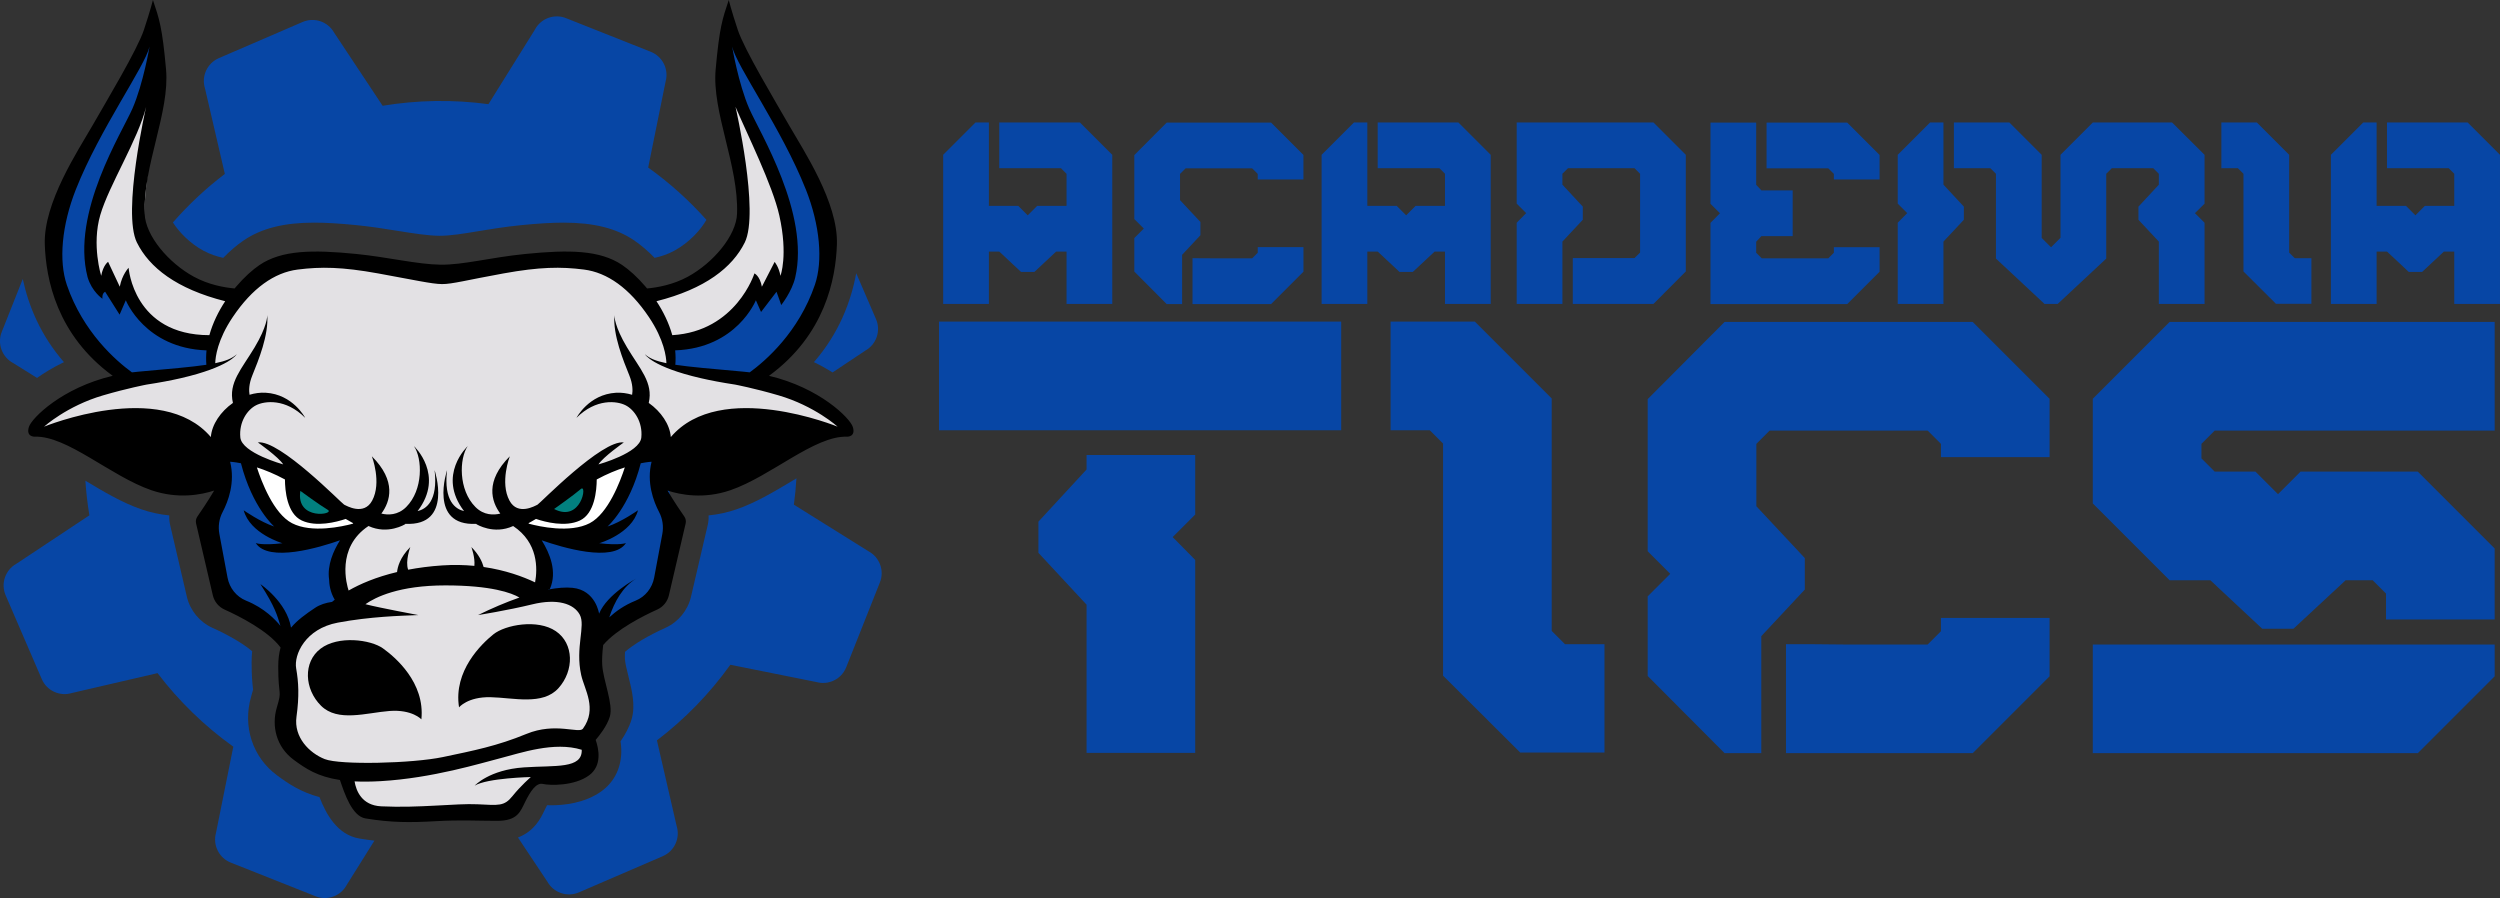 <?xml version="1.0" encoding="UTF-8"?>
<svg id="Layer_3" data-name="Layer 3" xmlns="http://www.w3.org/2000/svg" xmlns:xlink="http://www.w3.org/1999/xlink" viewBox="0 0 1480.26 531.73">
  <rect x="0" y="0" width="1480.26" height="531.73" fill="#333333" stroke="none"/>
  <defs>
    <style>
      .cls-1 {
        fill: none;
      }

      .cls-2 {
        fill: #e3e1e4;
      }

      .cls-3 {
        fill: #02807f;
      }

      .cls-4 {
        clip-path: url(#clippath-1);
      }

      .cls-5 {
        fill: #fff;
      }

      .cls-6 {
        fill: #0746a5;
      }

      .cls-7 {
        clip-path: url(#clippath);
      }
    </style>
    <clipPath id="clippath">
      <polygon class="cls-1" points="267.75 373.39 267.75 373.39 335.57 367.47 339.54 412.9 271.72 418.83 267.75 373.39"/>
    </clipPath>
    <clipPath id="clippath-1">
      <polygon class="cls-1" points="251.02 380.36 251.02 380.36 182.97 378.23 181.55 423.81 249.59 425.94 251.02 380.36"/>
    </clipPath>
  </defs>
  <g id="Layer_1" data-name="Layer 1">
    <g>
      <g>
        <path class="cls-6" d="M602.9,121.89l5.61,5.61,5.61-5.61h17.38v-19l-3.31-3.31h-36.53v-27.07h47.76l19.15,19.15v88.29h-27.07v-30.99h-6.15l-12.92,12.07h-7.84l-12.92-12.07h-6.15v30.99h-27.07v-88.29l19.15-19.15h7.92v49.37h17.38Z"/>
        <path class="cls-6" d="M699.94,180.03h-9.15l-19.15-19.23v-19.84l5.61-5.61-5.61-5.61v-37.91l19.15-19.23h61.83l19.15,19.15v14.53h-27.07v-3.31l-3.31-3.31h-39.38l-3.31,3.31v15.54l12.07,12.92v7.84l-10.84,11.61v29.15ZM706.1,152.88c4.77,0,9.46,0,14.23.08h21.07l3.31-3.31v-3.31h27.07v14.53l-19.15,19.15h-46.53v-27.15Z"/>
        <path class="cls-6" d="M826.98,121.89l5.61,5.61,5.61-5.61h17.38v-19l-3.31-3.31h-36.53v-27.07h47.76l19.15,19.15v88.29h-27.07v-30.99h-6.15l-12.92,12.07h-7.84l-12.92-12.07h-6.15v30.99h-27.07v-88.29l19.15-19.15h7.92v49.37h17.38Z"/>
        <path class="cls-6" d="M925.11,109.35l12.07,13v7.77l-12.07,12.92v36.91h-27.07v-48.07l5.61-5.69-5.61-5.61v-48.07h80.98l19.15,19.15v69.06l-19.15,19.23h-47.76v-27.15h36.53l3.31-3.23v-46.68l-3.31-3.31h-39.38l-3.31,3.31v6.46Z"/>
        <path class="cls-6" d="M1039.84,72.59v36.84l3.08,3.31h18.53v27.07h-18.53l-3.08,3.31v6.54l3.31,3.31h39.38l3.31-3.31v-3.31h27.07v14.53l-19.15,19.15h-80.98v-48.07l5.61-5.69-5.61-5.61v-48.07h27.07ZM1093.75,72.59l19.15,19.15v14.53h-27.07v-3.31l-3.31-3.31h-36.53v-27.07h47.76Z"/>
        <path class="cls-6" d="M1150.73,109.35l12.07,13v7.77l-12.07,12.92v36.91h-27.07v-48.07l5.61-5.69-5.61-5.61v-28.92l19.15-19.15h7.92v36.84ZM1156.89,72.51h32.84l19.15,19.15v49.22l5.54,5.54,5.61-5.61v-49.14l19.15-19.15h46.91l19.23,19.15v28.92l-5.69,5.61,5.69,5.69v48.07h-27.07v-36.91l-12.07-12.92v-7.77l12.07-13v-6.46l-3.31-3.31h-24.53l-3.31,3.31v50.22c-6.61,6.15-13.23,12.3-19.84,18.53l-8.92,8.31h-7.77c-4.69-4.31-9.3-8.69-13.92-13-4.92-4.61-9.84-9.23-14.84-13.84v-50.22l-3.31-3.31h-21.61v-27.07Z"/>
        <path class="cls-6" d="M1355.44,149.57l3.31,3.31h9.84v26.99h-21l-19.23-19.15v-57.83l-3.31-3.31h-9.77v-27.07h20.99l19.15,19.15v57.91Z"/>
        <path class="cls-6" d="M1424.58,121.89l5.61,5.61,5.61-5.61h17.38v-19l-3.31-3.31h-36.53v-27.07h47.76l19.15,19.15v88.29h-27.07v-30.99h-6.15l-12.92,12.07h-7.84l-12.92-12.07h-6.15v30.99h-27.07v-88.29l19.15-19.15h7.92v49.37h17.38Z"/>
      </g>
      <g>
        <path class="cls-6" d="M555.99,190.44h238.14v64.33h-238.14v-64.33ZM707.69,304.67l-13.34,13.34,13.34,13.52v114.23h-64.33v-87.73l-28.51-30.7v-18.46l28.51-30.89v-8.59h64.33v35.27Z"/>
        <path class="cls-6" d="M918.77,373.57l7.86,7.86h23.39v64.15h-49.89l-45.69-45.51v-137.44l-7.86-7.86h-23.21v-64.33h49.89l45.51,45.51v137.62Z"/>
        <path class="cls-6" d="M1042.87,445.94h-21.75l-45.51-45.69v-47.15l13.34-13.34-13.34-13.34v-90.1l45.51-45.69h146.94l45.51,45.51v34.54h-64.33v-7.86l-7.86-7.86h-93.58l-7.86,7.86v36.92l28.69,30.7v18.64l-25.77,27.6v69.27ZM1057.49,381.43c11.33,0,22.48,0,33.81.18h50.08l7.86-7.86v-7.86h64.33v34.54l-45.51,45.51h-110.57v-64.52Z"/>
        <path class="cls-6" d="M1284.66,343.6l-45.51-45.51v-61.96l45.51-45.51h192.45v64.33h-165.77l-7.86,7.86v8.59l7.86,7.86h24.12l13.34,13.34,13.34-13.34h69.45l45.51,45.51v42.04h-64.33v-15.35l-7.86-7.86h-16.08l-30.89,28.69h-18.46l-30.7-28.69h-24.13ZM1477.11,381.61v18.83l-45.51,45.51h-192.45v-64.33h237.96Z"/>
      </g>
      <g>
        <g>
          <path class="cls-6" d="M189.13,471.97c-10.93-2.95-18.12-7.73-25.01-12.81-14.6-10.74-20.62-29.17-15.35-46.95.71-2.38.97-3.44,1.07-3.91-.03-.27-.07-.67-.11-1.01-.28-2.53-.75-6.78-.75-15.2,0-2.25.11-4.41.32-6.5-5.17-4.38-13.6-9.38-23.52-13.85-7.59-3.42-13.25-10.31-15.14-18.42l-9.92-42.55c-.43-1.85-.59-3.73-.48-5.59-5.64-.55-11.19-1.76-16.59-3.62-11.36-3.92-22.32-10.47-32.91-16.82-.06-.04-.12-.07-.18-.11.46,6.89,1.25,13.73,2.37,20.5l-43.28,28.71c-6.57,3.69-9.29,11.74-6.3,18.67l21.39,49.6c3,6.91,10.72,10.45,17.92,8.2l50.62-11.75c12.54,16.47,27.6,31.2,44.86,43.56l-10.24,50.98c-2.03,7.24,1.74,14.88,8.74,17.65l50.25,19.95c6.99,2.78,14.97-.17,18.46-6.83l16.34-26.12c-2.85-.33-5.76-.74-8.78-1.23-13.08-2.15-19.71-14.18-23.75-24.54Z"/>
          <path class="cls-6" d="M13.49,165.17l-12.46,31.37c-2.78,7,.19,14.98,6.85,18.47l14.05,8.76c4.04-2.86,9.36-6.19,15.93-9.35-13.84-15.86-20.96-33.28-24.37-49.24Z"/>
          <path class="cls-6" d="M514.18,326.38l-44.12-27.57c.7-5.2,1.21-10.39,1.52-15.58-.85.51-1.69,1.01-2.53,1.51-10.59,6.34-21.55,12.9-32.91,16.82-5.4,1.86-10.95,3.07-16.59,3.62.1,1.86-.05,3.74-.48,5.59l-9.92,42.55c-1.89,8.12-7.55,15-15.14,18.42-10.21,4.6-18.78,9.72-23.93,14.21-.11,1.88-.11,3.35-.06,4.25.15,2.47,1.12,6.38,2.06,10.15,2.13,8.57,4.34,17.43,1.83,25.75-1.4,4.64-3.88,9.07-6.48,12.84,1.85,12.09-2.04,22.72-11.07,29.39-9.99,7.38-22.96,8.48-29.79,8.48-.78,0-1.66-.01-2.61-.05-.28.52-.61,1.14-.97,1.86-.22.45-.44.89-.65,1.33-2.24,4.64-5.89,12.2-15.65,15.94l17.43,26.18c3.69,6.57,11.74,9.29,18.67,6.3l49.64-21.42c6.9-2.98,10.46-10.69,8.21-17.88l-11.67-50.69c16.42-12.51,31.13-27.55,43.47-44.77l50.95,10.23c7.27,2.01,14.88-1.74,17.66-8.76l19.95-50.25c2.78-6.99-.18-14.94-6.83-18.46Z"/>
          <path class="cls-6" d="M492.98,220.51l19.41-12.93c6.57-3.69,9.29-11.74,6.29-18.65l-11.71-27.15c-3.11,16.86-10.23,35.64-25.05,52.63,4.19,2.02,7.88,4.11,11.06,6.1Z"/>
          <path class="cls-6" d="M120.71,148.55c3.79,2.05,7.81,3.34,11.46,4.13,4-4.11,8.19-7.69,12.16-10.37,10.58-7.15,23.85-10.49,41.75-10.49,6.98,0,14.99.48,25.19,1.5,8.4.84,16.3,2.11,23.94,3.33,9.18,1.47,17.85,2.86,24.61,2.95.2,0,.41,0,.61,0,6.36,0,13.91-1.25,22.65-2.7,7.42-1.23,15.84-2.63,25.42-3.58,10.21-1.02,18.22-1.5,25.2-1.5,17.9,0,31.17,3.33,41.75,10.49,3.97,2.68,8.16,6.27,12.16,10.37,3.65-.8,7.67-2.08,11.46-4.13,8.97-4.86,15.8-12.38,19.2-18.38-10.2-11.44-21.72-21.85-34.48-30.95l10.3-50.87c2.04-7.26-1.73-14.9-8.75-17.68l-50.18-19.92c-7.02-2.79-14.99.16-18.47,6.85l-27.48,44.08c-21.1-2.85-42.19-2.44-62.65.95l-28.71-43.28c-3.69-6.57-11.75-9.32-18.68-6.33l-49.58,21.4c-6.93,2.99-10.48,10.74-8.21,17.94l11.75,50.62c-11.11,8.45-21.41,18.07-30.75,28.73,3.63,5.71,10.06,12.41,18.29,16.86Z"/>
        </g>
        <g>
          <path class="cls-5" d="M374.96,272.98s-10.98,42.73-25.19,43.5c-14.21.77-42.95-6.33-42.95-6.33,0,0,23.16-7.88,33.04-17.76s35.1-19.41,35.1-19.41Z"/>
          <path class="cls-5" d="M215.83,311.11s-32.49,10.69-45.93,4.25c-13.43-6.44-24.31-44-24.31-44,0,0,26.13,8.45,34.74,12.74,8.61,4.28,24.75,24.34,35.51,27.02Z"/>
          <g>
            <g>
              <g>
                <path class="cls-6" d="M351.54,382.09s15.38-14.81,34.94-24.59l13.37-50.04-8.2-37.96-9.92-2.16-11.22,14.67s-4.07,30.04-20.71,34.51c-16.64,4.47-35.37-2.59-35.37-2.59l-100.51-5.61s-5.65,10.35-16.39,11.22c-10.74.86-25.17-3.02-31.49-8.2-6.32-5.18-18.98-41.41-18.98-41.41l-13.8-3.02s-.28,7.32-1.73,20.27c-1.45,12.96-7.33,21.57-7.33,21.57l9.06,44.86s25.15,14.24,30.63,18.98c5.48,4.75,187.65,9.49,187.65,9.49Z"/>
                <path class="cls-6" d="M398.74,203.4s39.2-3.46,46.56-31.58l8.14,4.56,5.86-10.42s13.51.52,10.09-22.79c-3.41-23.32-21.16-53.85-28.33-76.84-7.16-22.99-9.12-50.79-9.12-50.79,0,0,27.4,52.48,38.74,70.98,11.34,18.5,21.08,57.53,17.58,76.19-3.49,18.65-32.94,59.3-41.02,62.84l-44.93-5.53s-7.09,1.38-3.58-16.6Z"/>
                <path class="cls-6" d="M90.09,17.47s3,27.89-2.27,39.64c-5.27,11.76-20.82,28.75-25.48,49.55-4.66,20.8-10.86,40.97-9.06,50.12,1.8,9.15,9.06,10.19,9.06,10.19l6.8,7.08,9.63-3.11s-1.43,14.16,16.42,22.94c17.85,8.78,30.58,10.19,30.58,10.19l-1.98,12.18s-3.69,4.25-22.65,5.95c-18.96,1.7-30.02-1.98-30.02-1.98,0,0-35.13-21.35-36.53-57.2-1.4-35.85,6.62-57.5,15.01-71.64,8.39-14.14,35.59-61.92,40.49-73.91Z"/>
                <path class="cls-2" d="M320.09,459.95s29.16-.33,29.67-8.34c.51-8.01-2.33-13.77-2.33-13.77,0,0,5.35.79,5.82-12.99.46-13.79-2.72-33.75-2.72-33.75,0,0,2.33-12.61,1.75-18.04-.58-5.43-1.26-12.12-5.43-16.29-4.17-4.17-5.82-6.21-14.55-5.24-8.73.97-13.77,1.55-13.77,1.55l5.04-17.26s-7.18-20.95-10.67-23.27c-3.49-2.33-6.98-7.95-6.98-7.95,0,0,5.33-.6,11.72-3.89,15.17-7.81,41.07-23.18,49.95-26.94,12.63-5.35,20.36-4.65,19.2-16.48-1.16-11.83,13.41,11.3,13.41,11.3l70.78-10.72,32.6-2.14s-16.89-21.94-52.33-28.74c-35.44-6.8-53.19-11.15-53.19-11.15l-1.29-11.58s31.28-2.32,45.04-22.3l5.76-8.84,15.78-8.18s8.72-11.55,3.78-32.08c-6-24.91-32.36-62.98-35.36-88.85-3-25.87,7.47,56.66,7.47,77.47s-13.48,43.54-57.48,55.33c0,0-5.35-13.35-33.03-19.3-27.68-5.95-71.52,6.15-87.08,4.72-15.55-1.43-75.79-16.69-96.61-4.56-20.82,12.12-27,17.12-27,17.12,0,0-1.47,4.53-17.73-5.14-18.56-11.03-27.71-8.09-33.53-23.36-5.82-15.27,5.76-74.88,6.82-90.54,1.07-15.66-10.46,10.92-10.46,10.92,0,0-17.15,26.19-20.47,39.13-3.32,12.94-16.51,38.98-5,61.87l13.19,6.82,22.29,18.2,34.58,10.01-1.82,15.47s-19.6,2.52-41.57,6.18c-21.96,3.66-56.4,19.21-61.78,29.13l11.27,5.4,97.95,10.1,37.11,8.22s26.36,23.72,47.45,28.89c0,0-4.78.76-10.57,19.03-5.79,18.26-4.46,29.6-4.46,29.6v7.99s-24.58,7.97-28.19,17.85c-3.61,9.88-2.35,32.25-2.35,43.22s9.49,28.89,19.73,30.77,16.44,5.4,16.44,5.4c0,0,.91,19.57,12.68,21.61,11.77,2.04,78.92,1.41,78.92,1.41l10.1-12.21,11.4-10.78Z"/>
              </g>
              <g id="_Mirror_Repeat_" data-name="&amp;lt;Mirror Repeat&amp;gt;">
                <g class="cls-7">
                  <path d="M271.81,418.82s5.08-6.3,18.65-6.01c13.57.29,30.88,5.03,40.22-5.36,9.34-10.39,9.25-26.38-1.58-33.74-10.83-7.36-29.96-3.74-36.93,1.86-6.97,5.6-23.81,21.62-20.37,43.25Z"/>
                </g>
              </g>
              <g id="_Mirror_Repeat_-2" data-name="&amp;lt;Mirror Repeat&amp;gt;">
                <g class="cls-4">
                  <path d="M249.5,425.94s-5.43-6.01-18.96-4.96c-13.53,1.05-30.55,6.75-40.46-3.11-9.91-9.86-10.71-25.82-.3-33.77,10.41-7.95,29.7-5.41,36.97-.2,7.27,5.21,24.98,20.25,22.75,42.04Z"/>
                </g>
              </g>
              <g>
                <path d="M363.8,186.41s0-.09,0-.14c0,0,0,.05,0,.14Z"/>
                <path d="M158.25,186.41c0-.08,0-.14,0-.14,0,.04,0,.09,0,.14Z"/>
              </g>
            </g>
            <path d="M504.94,252.77c-1.63-5.2-19.57-23.16-49.61-30.25,33.18-24.25,39.54-57.38,40.21-77.85.81-24.66-19.71-55.49-28.15-70.2-8.45-14.72-26.65-45.04-30.54-56.77-3.89-11.73-5.35-17.7-5.35-17.7-3.76,11.32-5.48,15.85-7.76,41.1-2.28,25.25,13.65,56.78,12.67,85.4-.44,13.02-14.14,29.22-29.24,37.4-8.61,4.66-17.76,6.33-24.04,6.9-.32-.39-.64-.77-.96-1.15-4.74-5.56-9.67-9.96-13.77-12.73-13.13-8.88-31.42-9.14-57.3-6.55-21.18,2.12-36.66,6.53-50.33,6.35-13.67-.18-31.17-4.49-49.81-6.35-25.88-2.59-44.17-2.32-57.3,6.55-4.11,2.78-9.04,7.18-13.77,12.73-.32.38-.64.76-.96,1.15-6.28-.57-15.42-2.23-24.04-6.9-15.1-8.17-28.79-24.37-29.24-37.4-.97-28.61,14.96-60.14,12.67-85.4-2.28-25.25-4-29.79-7.76-41.1,0,0-1.46,5.97-5.35,17.7s-22.09,42.05-30.54,56.77c-8.45,14.72-28.96,45.54-28.15,70.2.67,20.48,7.03,53.61,40.21,77.85-30.04,7.08-47.98,25.05-49.61,30.25-1.89,6.03,3.42,5.79,3.42,5.79,19.11-.71,45.05,23.41,69.01,31.67,15.82,5.45,29.67,2.72,37.26.23-.02.03-.03.06-.04.08-4.09,6.85-7.94,12.5-9.88,15.28-.84,1.2-1.12,2.69-.79,4.12l9.92,42.55c.87,3.73,3.42,6.84,6.91,8.42,8.8,3.97,25.81,12.54,33.21,22.5-.9,3.24-1.4,6.91-1.4,11.18,0,18.78,2.45,13.28-.82,24.28-3.27,11-.36,23.4,10,31.02,7.02,5.17,14,9.95,27.36,11.95,2.72,8,7.15,21.44,15.11,22.75,15.38,2.52,26.38,2.5,41.58,1.64,15.2-.87,24.08-.21,36.35-.21s13.75-5.47,16.73-11.43c2.98-5.96,6.41-11.35,10.41-10.41,4,.94,18.67,1.31,27.35-5.1,7.75-5.73,5.79-15.56,3.89-20.99,2.3-2.67,6.72-8.29,8.36-13.7,2.25-7.45-3.92-21.24-4.49-30.81-.15-2.6-.03-6.77.58-11.67,7.91-9.31,23.64-17.22,31.99-20.99,3.49-1.57,6.04-4.68,6.91-8.42l9.92-42.55c.33-1.42.05-2.92-.79-4.12-1.95-2.78-5.8-8.43-9.88-15.28-.02-.03-.03-.06-.04-.08,7.59,2.49,21.45,5.22,37.26-.23,23.96-8.26,49.9-32.38,69.01-31.67,0,0,5.31.24,3.42-5.79ZM477.11,112.09c8.47,21.4,10.2,42.44,5.39,56.54-9.59,28.06-29.22,45.03-38.58,51.84-1.26-.16-2.53-.3-3.82-.41-18.78-1.68-31.43-2.76-40.24-4.08.24-2.87.19-5.72-.09-8.53,36.51-1.27,47.79-29.68,47.79-29.68l3.06,6.96,9.16-11.98c.85,2.13,2.78,7.88,2.78,7.88,0,0,6.33-7.91,8.29-16.33,8.8-37.87-21.19-86.09-27.26-100.07-6.44-14.85-10.08-36.62-10.08-36.62,2.64,11.65,29.48,48.83,43.59,84.49ZM440.95,143.64c8.9-17.96-5.46-80.39-5.46-80.39,6.96,16.33,21.94,46.35,25.97,64.43,5.24,23.51.66,35.63.66,35.63-1.03-5.47-3.46-8.23-3.46-8.23l-7.54,14.68c-1.22-6.49-4.42-7.88-4.42-7.88,0,0-10.78,34.3-48.64,36.57-2-7.25-5.39-14.07-9.36-20.1,28.9-7.3,44.96-20.03,52.24-34.71ZM81.09,143.64c7.28,14.69,23.35,27.42,52.24,34.71-3.97,6.03-7.35,12.86-9.36,20.1-44.96,0-47.82-39.89-47.82-39.89,0,0-3.88,4.02-5.23,11.2l-6.91-14.73s-2.89,1.87-4.1,8.28c0,0-5.73-18.27-.52-36.04,5.21-17.77,22.23-44.36,27.15-64.02,0,0-14.36,62.43-5.46,80.39ZM39.56,168.63c-4.82-14.1-3.08-35.14,5.39-56.54,14.11-35.66,40.95-72.84,43.59-84.49,0,0-3.64,21.77-10.08,36.62-6.17,14.24-36.49,61.76-26.6,99.87,2.55,8.66,8.79,12.8,8.79,12.8,0,0-.16-1.76.32-2.77.47-1.01,1.3-1.37,1.3-1.37,0,0,.04.07.11.18l.05.09c.12.19.3.48.54.86l.47.74c.05.08.11.17.16.25l1.12,1.77c.39.62.83,1.32,1.32,2.09l.88,1.39c1.11,1.76,2.41,3.81,3.9,6.17l.54-1.24c.22-.51.43-1.01.64-1.49l1-2.32c.19-.43.36-.83.52-1.2l.26-.6c.21-.48.38-.87.5-1.15l.12-.28c.06-.14.1-.23.1-.23,0,0,11.28,28.41,47.79,29.68-.28,2.81-.32,5.66-.09,8.53-8.81,1.32-21.46,2.4-40.24,4.08-1.29.12-2.56.25-3.82.41-9.36-6.81-28.99-23.79-38.58-51.84ZM172.31,371.63c-2.45-15.15-18.11-25.76-18.11-25.76,8.76,13.63,9.88,18.36,11.85,24.72-2.75-3.42-9.45-10.59-20.33-14.94-5.76-2.31-9.85-7.53-10.99-13.63l-4.83-25.86c-.83-4.42-.18-9,1.91-12.98,3.32-6.33,7.52-17.51,4.45-29.78,0,0,2.38.11,6.41.9,6.77,26.3,19.69,37.46,19.69,37.46-8.1-2.62-18.06-9.62-18.06-9.62,3.73,13.93,22.94,19.51,22.94,19.51-12.39,1.44-15.82-.13-15.82-.13,7.58,11.76,37.91,2.59,49.9-1.61-3.96,6.31-7.68,14.81-6.45,23.25.05,2.56.58,7.36,3.33,11.94-.58.45-1.12.88-1.61,1.29-3.6.5-7.11,1.56-10.02,3.51-5.56,3.7-10.48,7.26-14.25,11.72ZM152.09,276.75c4.85,1.55,10.53,3.84,16.63,7.14.03,6.43,1.16,20.2,9.98,24.31,8.61,4.02,20.42.94,25.99-.94,3.13,1.87,4.46,2.52,4.46,2.52,0,0-.11.12-.3.32-6.03,1.63-24.29,5.74-35.95-.32-10.91-5.67-18.1-24.68-20.8-33.04ZM310.23,454.37c-20.57,1.38-29.18,10.82-29.18,10.82,7.5-4.56,33.26-5.1,33.26-5.1,0,0-5.86,5.04-10.82,11.22-4.95,6.19-8.12,5.51-20.82,4.9-12.7-.61-34.27,2.32-56.94,1.22-11.56-.56-14.86-9.2-15.78-14.76,4.49.22,9.56.19,15.37-.14,30.82-1.77,59.61-10.71,71.22-13.67,11.6-2.96,31.6-10,47.91-4.91.41,11.4-15.47,9.16-34.24,10.42ZM345.15,431.46c-2.27,3.12-16.26-4-33.47,3.1-17.22,7.1-31.26,9.88-49.4,13.69-18.14,3.81-60.9,4.82-70,1.22-9.1-3.59-18.43-12.92-16.73-25.1,1.7-12.18,1.24-20.44-.19-28.58-1.43-8.14,5.36-23.52,24.68-27.13,19.32-3.61,37.17-4.06,47.69-4.47,0,0-23-4.29-30.96-6.34-.12-.03-.27-.06-.4-.1,5.98-4.21,19.98-11.13,47.33-11.13s39.25,4.48,43.87,7.18c-8.08,2.82-16.49,6.42-24.53,10.39,0,0,17.29-2.73,32.09-6.34,14.79-3.61,24.6-.47,28.16,6.13,3.56,6.59-2.78,19.39.83,35.68,1.91,8.62,9.66,19.92,1.04,31.8ZM392.16,316.16l-4.83,25.86c-1.14,6.1-5.23,11.32-10.99,13.63-6.83,2.73-12,6.57-15.6,9.9,3.05-9.27,8.05-18.24,16.02-23.01,0,0-17.3,9.22-22.04,20.82,0,0-1.94-13.9-15.71-15.31-4.11-.42-8.98-.01-14.3,1-.06-.04-.13-.08-.2-.12l1.05-.13c4.52-10.17.02-21.17-4.82-28.89,11.99,4.2,42.33,13.36,49.9,1.61,0,0-3.43,1.57-15.82.13,0,0,19.21-5.58,22.94-19.51,0,0-9.96,7-18.06,9.62,0,0,12.92-11.16,19.69-37.46,4.03-.79,6.41-.9,6.41-.9-3.08,12.28,1.13,23.45,4.45,29.78,2.09,3.98,2.74,8.56,1.91,12.98ZM313.2,310.1c-.19-.2-.3-.32-.3-.32,0,0,1.33-.65,4.46-2.52,5.56,1.88,17.38,4.96,25.99.94,8.81-4.12,9.94-17.88,9.98-24.31,6.09-3.3,11.78-5.59,16.63-7.14-2.71,8.35-9.89,27.36-20.8,33.04-11.66,6.06-29.92,1.94-35.95.32ZM397.19,258.79c-.56-7.47-5.81-15.11-13.07-20.22,2.81-11.97-5.23-20.12-12.87-32.91-7.38-12.35-7.49-18.35-7.46-19.25-.93,12.04,5.25,26.97,8.88,35.99,2.04,5.06,2.02,8.93,1.61,11.35-3.11-.94-6.34-1.39-9.57-1.2-16.13.93-23.38,14.86-23.38,14.86,11.59-11.59,23.97-10.06,29.11-7.43,5.14,2.63,10.16,9.84,9.29,19.05-.87,9.21-25.39,15.95-25.39,15.95,2.74-4.38,15.02-13.01,15.02-13.01-12.86-1.77-49.77,36.23-51.1,36.85-1.33.62-11.66,6.73-16.58-2.37-5.83-10.78.17-26.27.17-26.27-14.74,14.74-10.93,26.75-5.63,33.92-3.86.93-9.71,1.12-14.72-3.9-10.14-10.14-9.62-28.67-4.58-36.04,0,0-18.46,17.16-2.15,38.47-4.97-1.14-12.19-5.88-10.07-24.25,0,0-11.11,33.21,17.21,31.79.09.08.17.16.27.24,0,0,10.13,6.36,21.66,1.05,14.9,9.89,14.45,25.33,12.98,33.36-7.25-3.45-17.57-7.23-30.47-9.11-.85-3.09-2.8-7.35-7.26-11.81,0,0,2.31,6.19,1.78,11.15-5.89-.57-12.23-.73-19.03-.27-7.41.49-14.11,1.39-20.18,2.54-1.84-5.07,1.28-13.42,1.28-13.42-6.19,6.19-7.56,12-7.84,14.8-12.56,2.99-21.95,7.1-28.69,10.95-1.07-3.22-7.55-25.38,11.77-38.2,11.53,5.31,21.66-1.05,21.66-1.05.09-.08.18-.16.27-.24,28.33,1.42,17.21-31.79,17.21-31.79,2.12,18.37-5.1,23.11-10.07,24.25,16.31-21.31-2.15-38.47-2.15-38.47,5.04,7.37,5.56,25.9-4.58,36.04-5.01,5.01-10.87,4.83-14.72,3.9,5.29-7.17,9.11-19.17-5.63-33.92,0,0,5.99,15.5.17,26.27-4.92,9.1-15.25,2.99-16.58,2.37-1.33-.62-38.24-38.62-51.1-36.85,0,0,12.28,8.63,15.02,13.01,0,0-24.52-6.74-25.39-15.95-.87-9.21,4.15-16.41,9.29-19.05,5.14-2.63,17.52-4.16,29.11,7.43,0,0-7.26-13.93-23.38-14.86-3.22-.19-6.45.26-9.57,1.2-.41-2.43-.43-6.29,1.61-11.35,3.64-9.02,9.82-23.95,8.88-35.99.03.9-.08,6.9-7.46,19.25-7.64,12.79-15.68,20.95-12.86,32.92-7.26,5.1-12.51,12.74-13.08,20.21-29.45-34.57-98.77-6.14-98.77-6.14,0,0,13.52-12.26,34.96-18.54,14.41-4.22,25.75-6.38,25.75-6.38,7.84-1.19,14.54-2.48,20.27-3.79,28.97-6.67,33.11-14.16,33.11-14.16-2.7,2.44-6.46,4.02-12.71,5.28.09-3.66,1.27-13.8,10.37-27.32,11.51-17.11,24.65-26.37,38.43-28.12,13.78-1.75,26.29-1.57,47.62,2.28,21.33,3.85,31.83,6.28,37.83,6.32,6,.05,15.12-2.47,36.46-6.32,21.33-3.85,33.84-4.04,47.62-2.28s26.93,11.01,38.43,28.12c9.09,13.52,10.27,23.66,10.37,27.32-6.26-1.27-10.01-2.85-12.71-5.28,0,0,4.14,7.49,33.11,14.16,5.73,1.32,12.44,2.61,20.27,3.79,0,0,11.34,2.15,25.75,6.38,21.44,6.28,34.96,18.54,34.96,18.54,0,0-69.31-28.43-98.77,6.14Z"/>
            <path class="cls-3" d="M328.08,301.38s11.72-8.26,15.8-11.81c4.07-3.54.27,20.15-15.8,11.81Z"/>
            <path class="cls-3" d="M177.84,290.65s11.56,8.49,16.22,11.22-19.02,6.66-16.22-11.22Z"/>
          </g>
        </g>
      </g>
    </g>
  </g>
</svg>